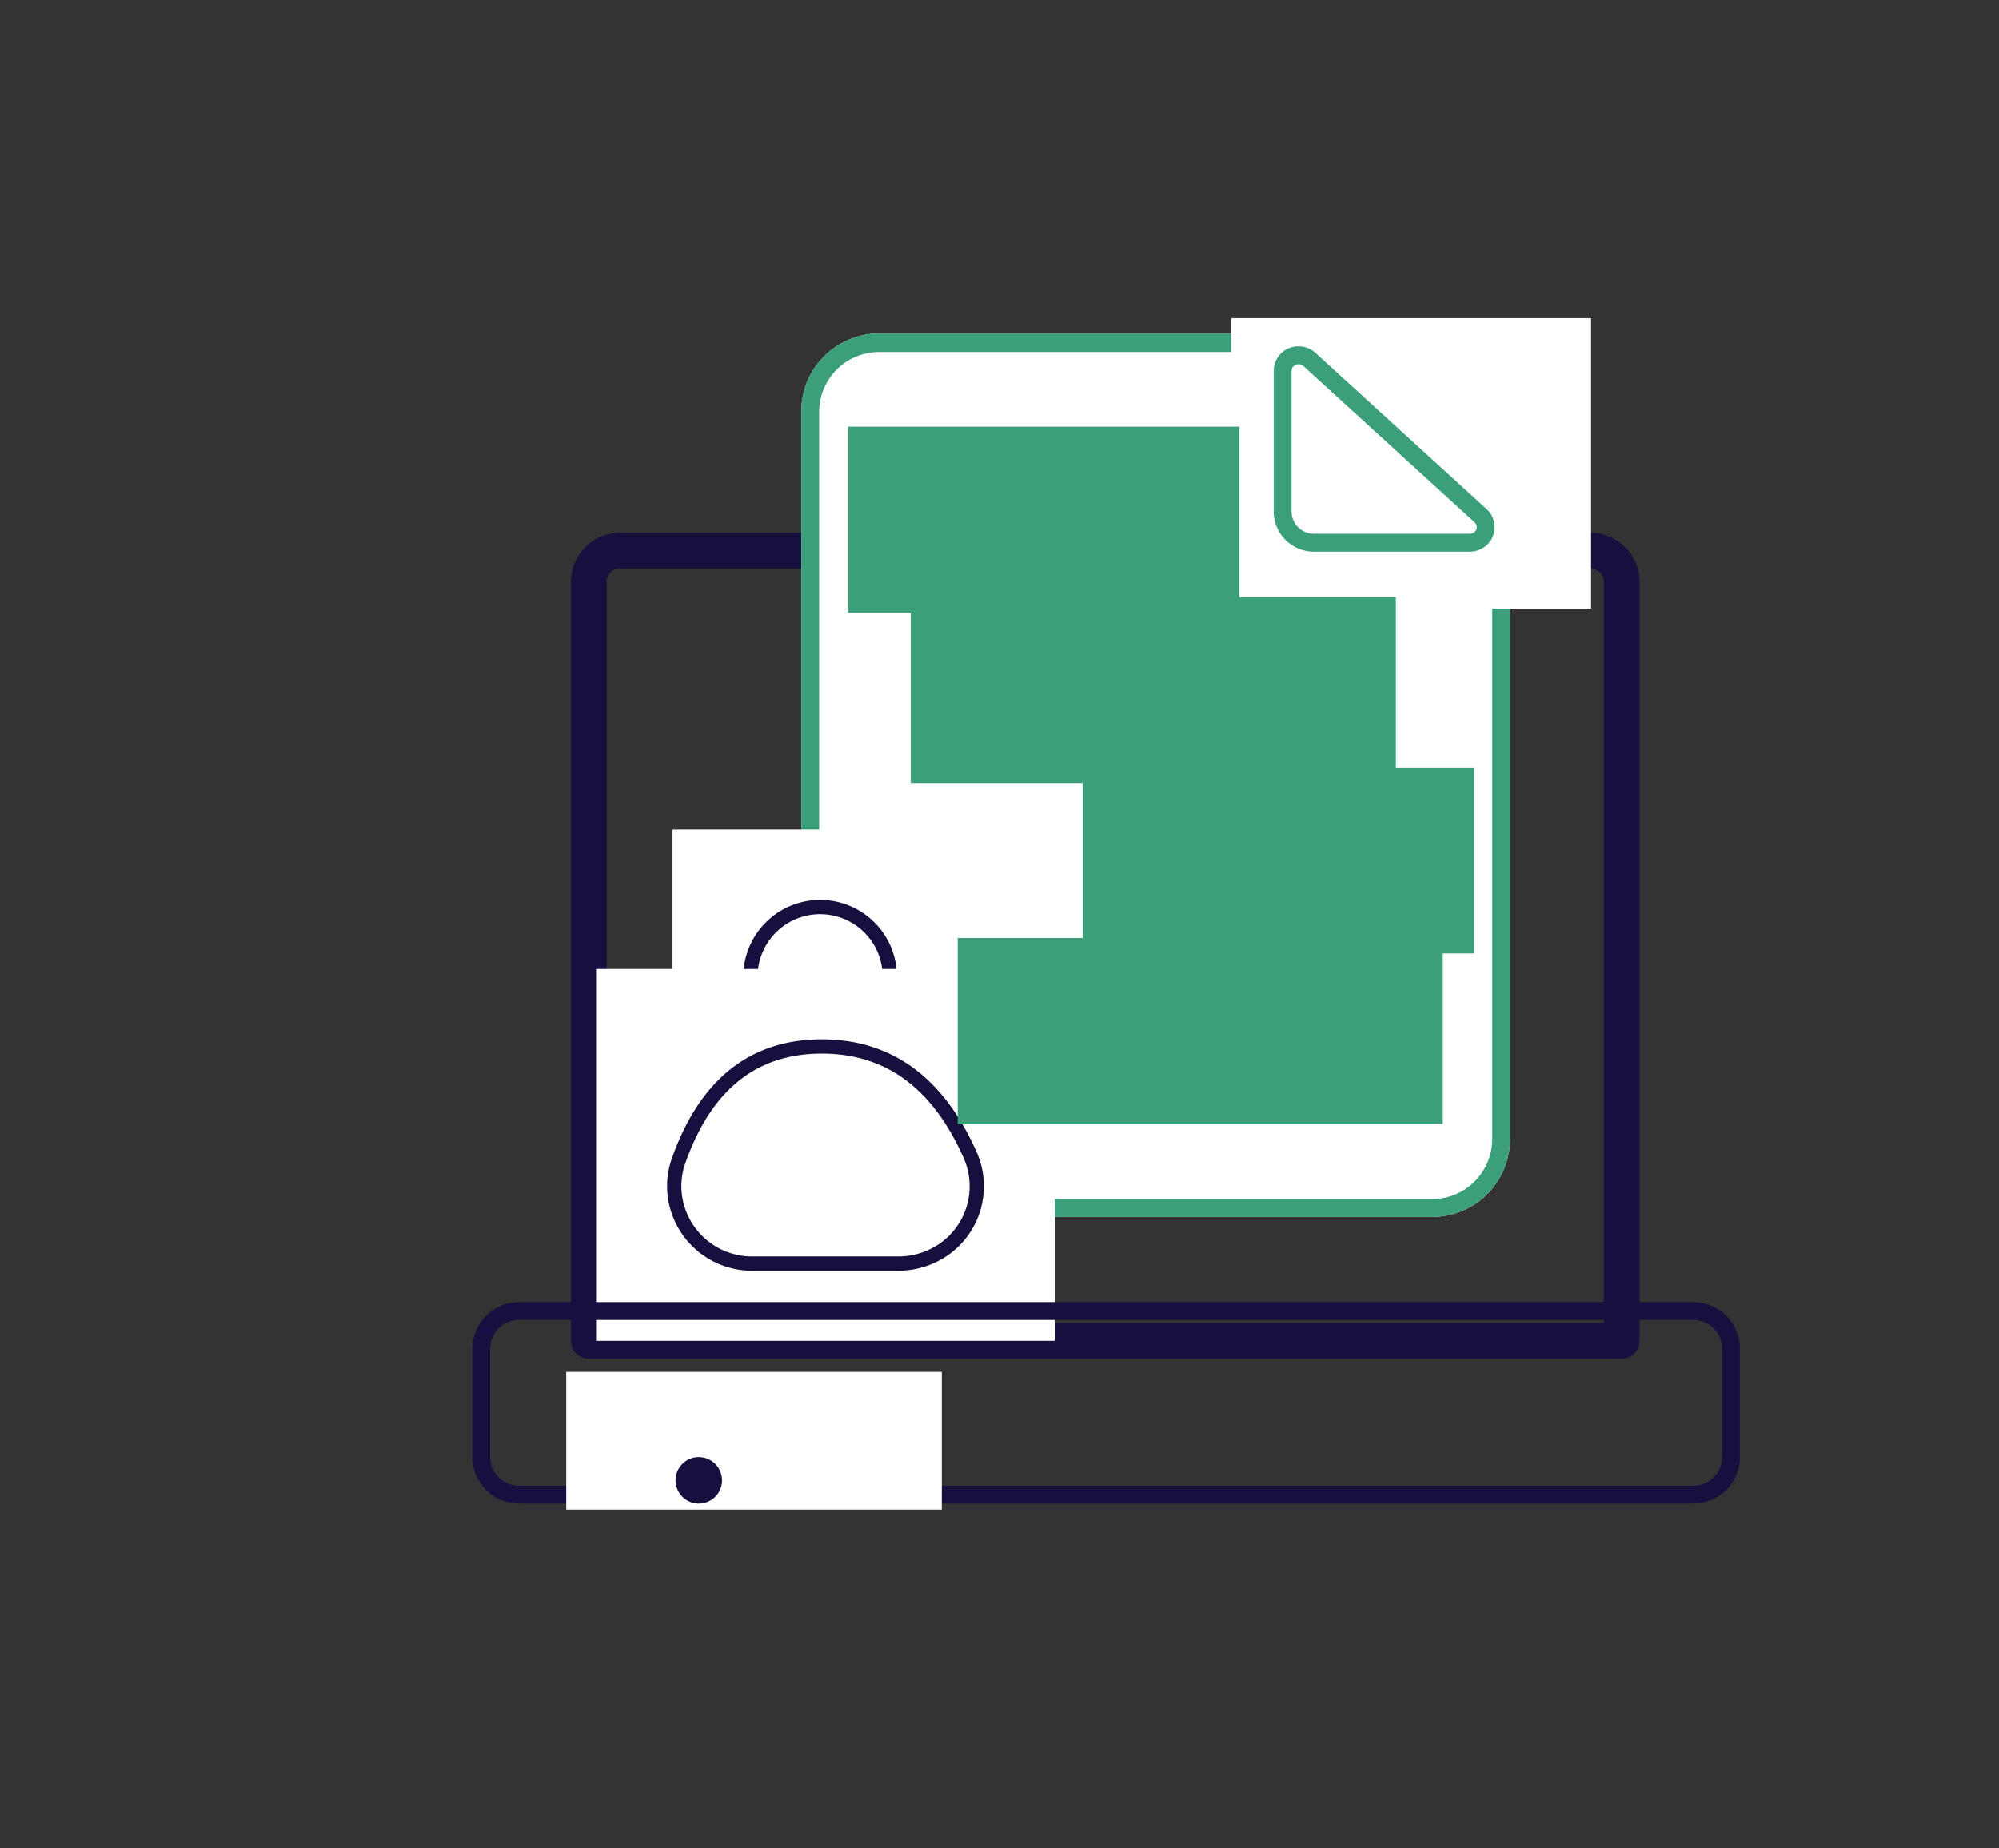 <svg id="Layer_1" data-name="Layer 1" xmlns="http://www.w3.org/2000/svg" viewBox="0 0 233.78 216.13"><rect x="0" y="0" width="233.78" height="216.13" fill="#333333" stroke="none"/><defs><clipPath id="clip-path"><path class="cls-1" d="M165.61 64.12v72.09c0 1.37-2.71 2.47-6 2.47h8.61c3.33 0 6-1.1 6-2.47V64.12c0-1.36-2.33-3.35-5.67-3.35s-2.94 1.99-2.94 3.35z"/></clipPath><clipPath id="clip-path-2"><path class="cls-1" d="M55.23 37.21h147.52v139.32H55.23z"/></clipPath><clipPath id="clip-path-3"><path class="cls-2" d="M72.52 64.39H186a3.64 3.64 0 013.65 3.61v88.8H68.86V68a3.64 3.64 0 013.66-3.61z"/></clipPath><clipPath id="clip-path-5"><path class="cls-2" d="M102.87 142.31h64.59a9.1 9.1 0 009.13-9.06V48.08a9.1 9.1 0 00-9.13-9.08h-64.59a9.11 9.11 0 00-9.16 9.06v85.17a9.11 9.11 0 009.16 9.08z"/></clipPath><clipPath id="clip-path-7"><path class="cls-1" d="M92.29 37.21h85.02v106.82H92.29z"/></clipPath><clipPath id="clip-path-9"><path class="cls-1" d="M93.67 39.02h83.65v105.01H93.67z"/></clipPath><clipPath id="clip-path-11"><path class="cls-2" d="M176.94 62.13l-23.8-23.11h22.89l.91 23.11z"/></clipPath><clipPath id="clip-path-14"><path class="cls-2" d="M96 122.37a8.15 8.15 0 10-8.22-8.15 8.19 8.19 0 008.22 8.15z"/></clipPath><clipPath id="clip-path-17"><path class="cls-2" d="M79.39 135.66q4.74-13.29 16.72-13.29 11.67 0 17.31 12.65a9 9 0 01-4.67 11.98 9.13 9.13 0 01-3.68.77H88a9.1 9.1 0 01-9.14-9.06 8.89 8.89 0 01.53-3.05z"/></clipPath><clipPath id="clip-path-20"><path class="cls-2" d="M117.47 78.89h34.77a1.81 1.81 0 110 3.62h-34.77a1.81 1.81 0 110-3.62z"/></clipPath><clipPath id="clip-path-22"><path class="cls-2" d="M137.62 98.82h23.78a1.81 1.81 0 110 3.62h-23.78a1.81 1.81 0 110-3.62z"/></clipPath><clipPath id="clip-path-24"><path class="cls-2" d="M123 118.75h34.77a1.81 1.81 0 110 3.62H123a1.81 1.81 0 110-3.62z"/></clipPath><clipPath id="clip-path-26"><path class="cls-2" d="M110.17 59H134a1.81 1.81 0 110 3.62h-23.83a1.81 1.81 0 110-3.62z"/></clipPath><clipPath id="clip-path-28"><path class="cls-2" d="M60.73 152.27H198a5.47 5.47 0 015.49 5.44v12.68a5.47 5.47 0 01-5.49 5.44H60.73a5.48 5.48 0 01-5.5-5.44v-12.68a5.48 5.48 0 015.5-5.44z"/></clipPath><clipPath id="clip-path-30"><path class="cls-1" d="M55.23 150.57h148.24v26.16H55.23z"/></clipPath><clipPath id="clip-path-31"><path class="cls-1" d="M55.23 151.37h148.24v25.37H55.23z"/></clipPath><clipPath id="clip-path-32"><path class="cls-1" d="M75.38 169.48h25.61v7.25H75.38z"/></clipPath><clipPath id="clip-path-34"><path class="cls-2" d="M81.76 175.83a2.72 2.72 0 10-2.76-2.72 2.73 2.73 0 002.76 2.72z"/></clipPath><style>.cls-1,.cls-19,.cls-2,.cls-8{fill:none}.cls-2{clip-rule:evenodd}.cls-5{clip-path:url(#clip-path-2)}.cls-19,.cls-8{stroke:#16103e}.cls-8{stroke-linejoin:round;stroke-width:4.18px}.cls-13{fill:#fff}.cls-19{stroke-miterlimit:10;stroke-width:1.67px}.cls-22{fill:#3ba07a}</style></defs><g clip-path="url(#clip-path)"><path fill="#d7d7d7" opacity=".5" d="M150.43 51.71h32.94v96.03h-32.94z"/></g><g class="cls-5" clip-path="url(#clip-path-3)"><path class="cls-8" d="M72.52 64.39H186a3.65 3.65 0 013.65 3.61v88.8H68.86V68a3.65 3.65 0 013.66-3.61z"/></g><g clip-path="url(#clip-path-5)"><g clip-path="url(#clip-path-7)"><g clip-path="url(#clip-path-9)"><path class="cls-13" d="M102.87 142.31h64.59a9.1 9.1 0 009.13-9.06V48.08a9.1 9.1 0 00-9.13-9.08h-64.59a9.11 9.11 0 00-9.16 9.06v85.17a9.11 9.11 0 009.16 9.08z"/></g><path d="M102.86 142.31h64.59a9.11 9.11 0 009.15-9.06V48.08a9.1 9.1 0 00-9.15-9h-64.59a9.1 9.1 0 00-9.15 9v85.17a9.11 9.11 0 009.15 9.06z" stroke-miterlimit="10" stroke="#3ba07a" stroke-width="4.18" fill="none"/></g></g><g class="cls-5" clip-path="url(#clip-path-11)"><path class="cls-13" d="M143.98 29.96h42.09v41.22h-42.09z"/></g><g class="cls-5" stroke-miterlimit="10" fill="none"><path stroke="#fff" stroke-width=".84" d="M176.93 62.13l-23.79-23.1h22.87l.92 23.1z"/><path d="M153.09 42l20.07 18.31a1.81 1.81 0 01.11 2.56 1.87 1.87 0 01-1.35.59h-18.24a3.65 3.65 0 01-3.68-3.6V43.37a1.83 1.83 0 011.83-1.82 1.88 1.88 0 011.26.45z" stroke-width="2.09" stroke="#3ba07a"/></g><g class="cls-5" clip-path="url(#clip-path-14)"><path class="cls-13" d="M78.65 97.01h34.77v34.43H78.65z"/></g><g class="cls-5"><path class="cls-19" d="M96 122.37a8.15 8.15 0 10-8.24-8.15 8.19 8.19 0 008.24 8.15z"/></g><g class="cls-5" clip-path="url(#clip-path-17)"><path class="cls-13" d="M69.71 113.31h53.65v43.49H69.71z"/></g><g class="cls-5"><path class="cls-19" d="M79.39 135.66q4.74-13.29 16.72-13.29 11.69 0 17.32 12.65a9 9 0 01-4.67 11.98 9.26 9.26 0 01-3.7.77H88a9.1 9.1 0 01-9.15-9.06 8.89 8.89 0 01.54-3.05z"/></g><g class="cls-5" clip-path="url(#clip-path-20)"><path class="cls-22" d="M106.51 69.83h56.73v21.74h-56.73z"/></g><g class="cls-5" clip-path="url(#clip-path-22)"><path class="cls-22" d="M126.63 89.76h45.75v21.74h-45.75z"/></g><g class="cls-5" clip-path="url(#clip-path-24)"><path class="cls-22" d="M112 109.69h56.73v21.74H112z"/></g><g class="cls-5" clip-path="url(#clip-path-26)"><path class="cls-22" d="M99.18 49.9h45.75v21.74H99.18z"/></g><g clip-path="url(#clip-path-28)"><g clip-path="url(#clip-path-30)"><g clip-path="url(#clip-path-31)"><path class="cls-8" d="M60.72 152.27H198a5.46 5.46 0 015.49 5.44v12.68a5.46 5.46 0 01-5.49 5.44H60.72a5.47 5.47 0 01-5.49-5.44v-12.68a5.46 5.46 0 015.49-5.44z"/></g></g></g><g class="cls-5" clip-path="url(#clip-path-32)"><path class="cls-13" d="M66.22 160.43h43.92v25.37H66.22z"/></g><g clip-path="url(#clip-path-34)"><path fill="#16103e" d="M69.88 161.33h23.79v23.56H69.88z"/></g></svg>